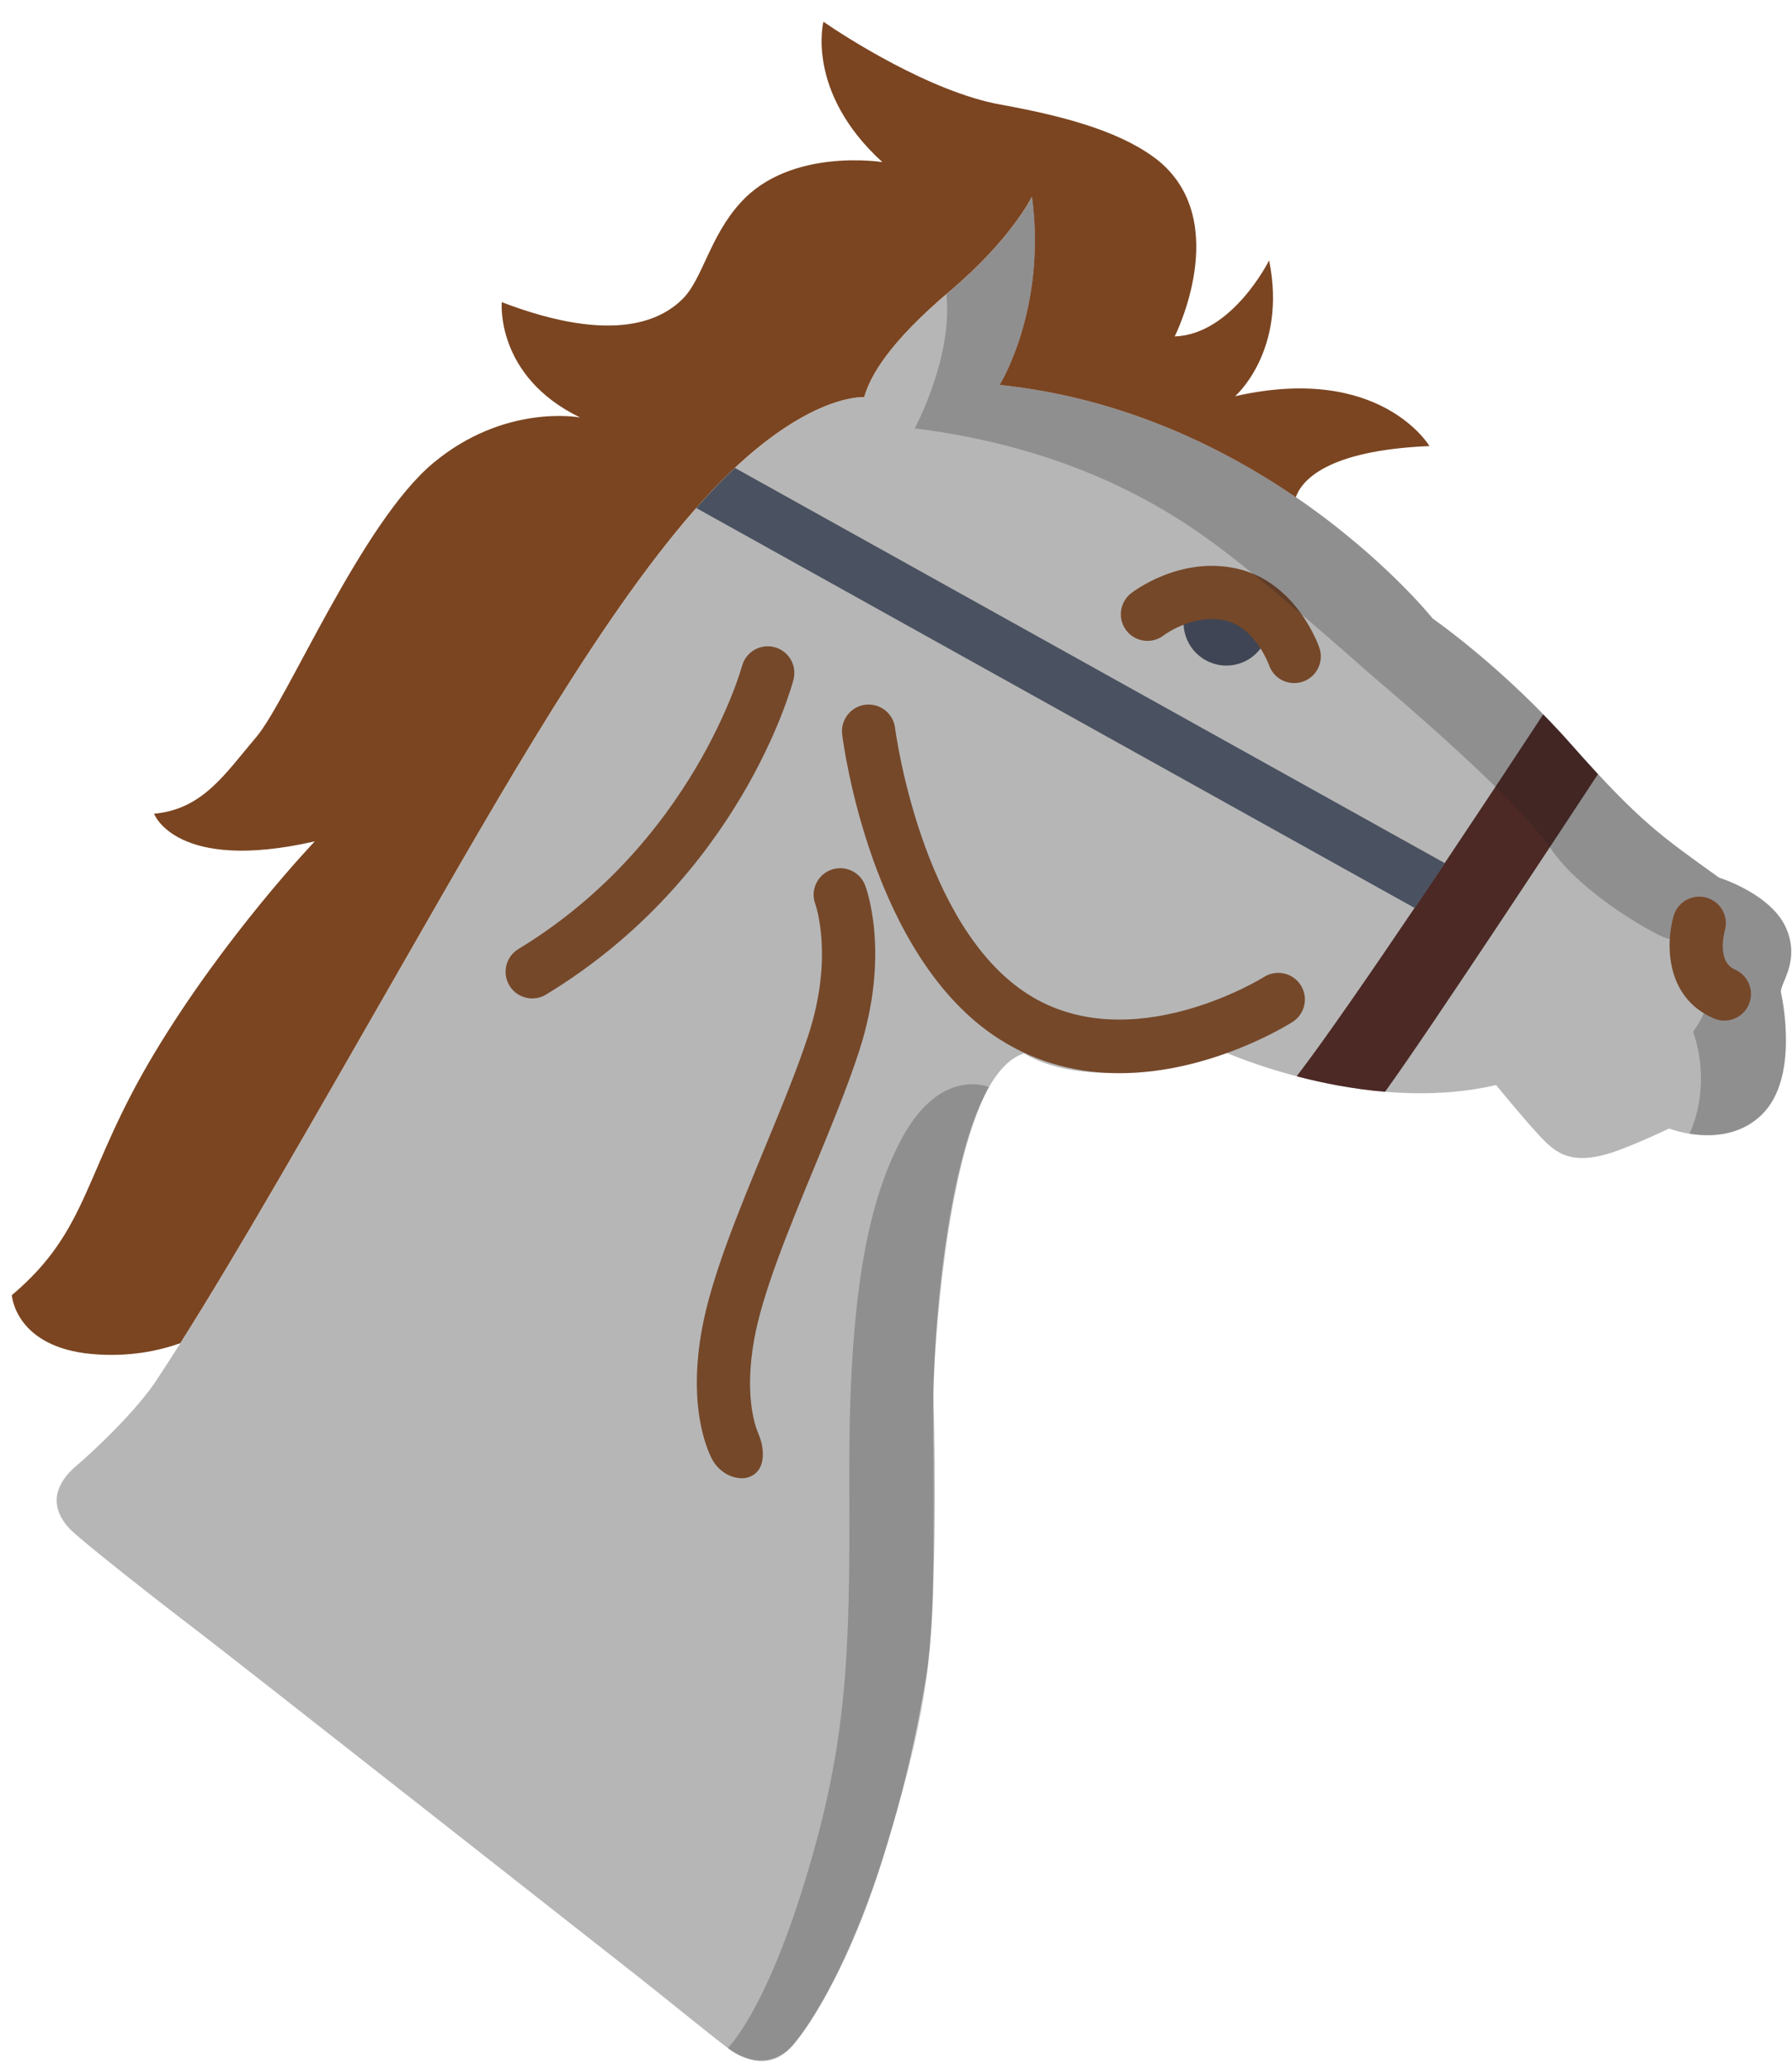 <svg width="58" height="67" viewBox="0 0 58 67" fill="none" xmlns="http://www.w3.org/2000/svg">
<g clip-path="url(#clip0_5901_14679)">
<path d="M2.281 49.51C2.742 49.96 5.106 51.815 6.338 52.752C7.569 53.691 19.904 63.395 20.718 64.032C21.531 64.67 23.368 66.175 23.687 66.384C24.005 66.593 24.808 67 25.556 66.307C26.303 65.615 28.752 61.679 29.982 54.234C30.305 52.269 30.275 47.256 30.218 45.497C30.159 43.738 30.686 34.855 33.149 34.094C33.149 34.094 35.172 35.559 39.599 34.035C39.599 34.035 44.18 36.109 48.424 35.12C48.424 35.12 49.23 36.116 49.787 36.718C50.344 37.318 50.857 37.817 52.47 37.201C53.232 36.908 54.023 36.528 54.023 36.528C54.023 36.528 55.841 37.245 57.029 36.072C58.216 34.9 57.703 32.408 57.644 32.129C57.585 31.851 58.291 31.129 57.804 30.029C57.318 28.93 55.636 28.406 55.636 28.406C53.76 27.058 53.056 26.588 50.857 24.096C48.659 21.605 46.371 20.022 46.371 20.022C46.371 20.022 44.793 18.042 41.944 16.094C39.57 14.472 36.315 12.871 32.357 12.459C32.357 12.459 33.889 10.01 33.405 6.36C33.405 6.36 32.753 7.724 30.76 9.41C28.766 11.095 28.164 12.18 27.975 12.854C27.975 12.854 25.93 12.693 22.763 16.189C19.597 19.685 16.321 25.474 13.007 31.25C10.079 36.356 7.723 40.498 5.838 43.477C5.591 43.867 5.352 44.238 5.121 44.588C4.476 45.615 3.024 46.978 2.452 47.461C1.882 47.945 1.489 48.696 2.281 49.51Z" fill="#B6B6B6"/>
<path d="M0.383 41.921C0.383 41.921 0.485 43.603 2.977 43.827C4.165 43.933 5.14 43.724 5.835 43.477C7.719 40.498 10.076 36.356 13.004 31.25C16.317 25.474 19.593 19.685 22.76 16.189C25.926 12.693 27.971 12.854 27.971 12.854C28.161 12.18 28.762 11.095 30.757 9.41C32.75 7.724 33.402 6.36 33.402 6.36C33.886 10.01 32.354 12.459 32.354 12.459C36.312 12.871 39.567 14.472 41.94 16.094C42.122 15.575 42.907 14.578 46.266 14.438C46.266 14.438 44.682 11.755 39.976 12.825C39.976 12.825 41.67 11.351 41.076 8.428C41.076 8.428 39.889 10.824 38.02 10.89C38.02 10.89 39.889 7.197 37.514 5.218C36.393 4.317 34.655 3.795 32.383 3.385C30.111 2.975 27.326 1.172 26.651 0.703C26.651 0.703 26.065 2.975 28.558 5.247C28.558 5.247 25.586 4.767 23.97 6.559C22.98 7.636 22.738 9.032 22.1 9.67C21.462 10.307 19.945 11.198 16.24 9.78C16.24 9.78 16.023 12.178 18.776 13.513C18.681 13.496 16.313 13.084 14.03 14.98C11.699 16.914 9.302 22.675 8.291 23.862C7.279 25.049 6.569 26.193 4.986 26.339C4.986 26.339 5.69 28.259 10.189 27.233C10.189 27.233 7.287 30.268 4.986 34.108C2.684 37.948 2.904 39.796 0.383 41.921Z" fill="#7B4521"/>
<path d="M41.968 34.837C42.79 35.053 43.773 35.251 44.828 35.339C46.175 33.49 50.82 26.427 51.719 25.059C51.456 24.775 51.169 24.456 50.851 24.096C50.55 23.755 50.246 23.43 49.946 23.125C49.461 23.864 48.186 25.803 46.757 27.94C46.437 28.417 46.11 28.905 45.781 29.391C44.314 31.564 42.833 33.712 41.968 34.837Z" fill="#4C2925"/>
<path d="M22.538 16.445L45.79 29.391C46.119 28.905 46.446 28.417 46.766 27.94L23.786 15.146C23.462 15.451 23.121 15.797 22.766 16.189C22.716 16.243 22.667 16.298 22.618 16.354C22.591 16.384 22.564 16.415 22.538 16.445Z" fill="#4A5160"/>
<path d="M39.693 21.543C38.928 21.543 38.308 20.923 38.308 20.158C38.308 19.393 38.928 18.773 39.693 18.773C40.458 18.773 41.078 19.393 41.078 20.158C41.078 20.923 40.458 21.543 39.693 21.543Z" fill="#3F4554"/>
<path d="M41.887 22.11C41.98 22.11 42.075 22.095 42.168 22.064C42.618 21.91 42.857 21.417 42.703 20.967C42.674 20.88 41.953 18.834 40.031 18.404C38.18 17.99 36.669 19.155 36.606 19.205C36.232 19.499 36.167 20.041 36.461 20.415C36.755 20.789 37.297 20.854 37.671 20.56C37.675 20.557 38.614 19.853 39.655 20.086C40.628 20.304 41.07 21.517 41.074 21.529C41.196 21.887 41.53 22.11 41.887 22.11Z" fill="#75482A"/>
<path d="M36.235 34.737C39.184 34.737 41.687 33.172 41.836 33.078C42.237 32.822 42.355 32.289 42.099 31.888C41.843 31.487 41.311 31.369 40.909 31.624C40.868 31.651 36.59 34.305 33.261 32.175C29.805 29.963 28.977 23.624 28.969 23.56C28.91 23.088 28.479 22.753 28.007 22.811C27.535 22.87 27.2 23.3 27.258 23.772C27.294 24.065 28.191 30.976 32.332 33.627C33.614 34.447 34.966 34.737 36.235 34.737Z" fill="#75482A"/>
<path d="M17.227 32.317C17.379 32.317 17.534 32.277 17.673 32.192C23.938 28.39 25.614 22.259 25.682 22C25.803 21.54 25.529 21.069 25.068 20.948C24.609 20.826 24.138 21.1 24.016 21.56C24.001 21.617 22.429 27.29 16.779 30.718C16.372 30.965 16.242 31.495 16.489 31.902C16.651 32.169 16.936 32.317 17.227 32.317Z" fill="#75482A"/>
<path d="M22.712 43.06C23.013 41.364 23.896 39.227 24.749 37.161C25.296 35.837 25.813 34.585 26.171 33.482C26.985 30.969 26.404 29.307 26.39 29.269C26.222 28.827 26.442 28.331 26.884 28.16C27.328 27.988 27.827 28.208 27.999 28.651C28.034 28.74 28.831 30.862 27.81 34.013C27.432 35.181 26.878 36.522 26.342 37.819C25.524 39.8 24.678 41.849 24.409 43.361C24.097 45.113 24.413 46.096 24.55 46.417C24.627 46.594 24.676 46.783 24.688 46.976C24.705 47.246 24.655 47.553 24.399 47.729C24.18 47.88 23.936 47.868 23.726 47.803C23.402 47.702 23.144 47.455 23.003 47.146C22.728 46.544 22.328 45.217 22.712 43.06Z" fill="#75482A"/>
<path opacity="0.25" d="M29.605 13.866C34.333 14.459 37.364 16.167 39.298 17.596C41.234 19.025 44.004 21.531 44.576 22.015C45.148 22.5 49.105 25.863 50.164 27.429C51.223 28.994 53.642 30.283 53.906 30.356C54.17 30.429 54.859 30.619 55.24 31.484C55.621 32.349 54.8 33.39 54.8 33.39C55.434 35.275 54.679 36.696 54.679 36.696C55.317 36.8 56.294 36.798 57.029 36.072C58.216 34.9 57.703 32.408 57.644 32.129C57.585 31.851 58.291 31.129 57.804 30.029C57.318 28.93 55.636 28.406 55.636 28.406C53.76 27.058 53.056 26.588 50.857 24.096C48.659 21.605 46.371 20.022 46.371 20.022C46.371 20.022 44.793 18.042 41.944 16.094C39.57 14.472 36.315 12.871 32.357 12.459C32.357 12.459 33.889 10.01 33.405 6.36C33.405 6.36 32.753 7.724 30.76 9.41C30.716 9.446 30.674 9.483 30.632 9.518C30.846 11.581 29.605 13.866 29.605 13.866Z" fill="#231F20"/>
<path opacity="0.25" d="M32.008 35.185C32.008 35.185 30.451 34.515 29.197 36.833C27.942 39.15 27.458 42.566 27.488 48.136C27.517 53.706 27.399 56.447 26.08 60.8C24.761 65.153 23.555 66.292 23.555 66.292C23.555 66.292 24.767 67.307 25.666 66.191C26.564 65.076 27.715 63.012 28.605 60.044C29.496 57.077 30.137 54.796 30.194 51.543C30.251 48.289 30.171 45.847 30.216 44.773C30.261 43.698 30.569 37.867 32.008 35.185Z" fill="#231F20"/>
<path d="M55.809 33.035C56.142 33.035 56.46 32.841 56.601 32.516C56.79 32.079 56.589 31.572 56.153 31.383C55.554 31.123 55.813 30.165 55.825 30.125C55.959 29.668 55.697 29.192 55.241 29.057C54.784 28.923 54.304 29.186 54.17 29.643C53.92 30.489 53.87 32.272 55.467 32.964C55.579 33.012 55.695 33.035 55.809 33.035Z" fill="#75482A"/>
</g>
<defs>
<clipPath id="clip0_5901_14679">
<rect width="58" height="67" fill="white" transform="matrix(-1 0 0 1 58 0)"/>
</clipPath>
</defs>
</svg>
